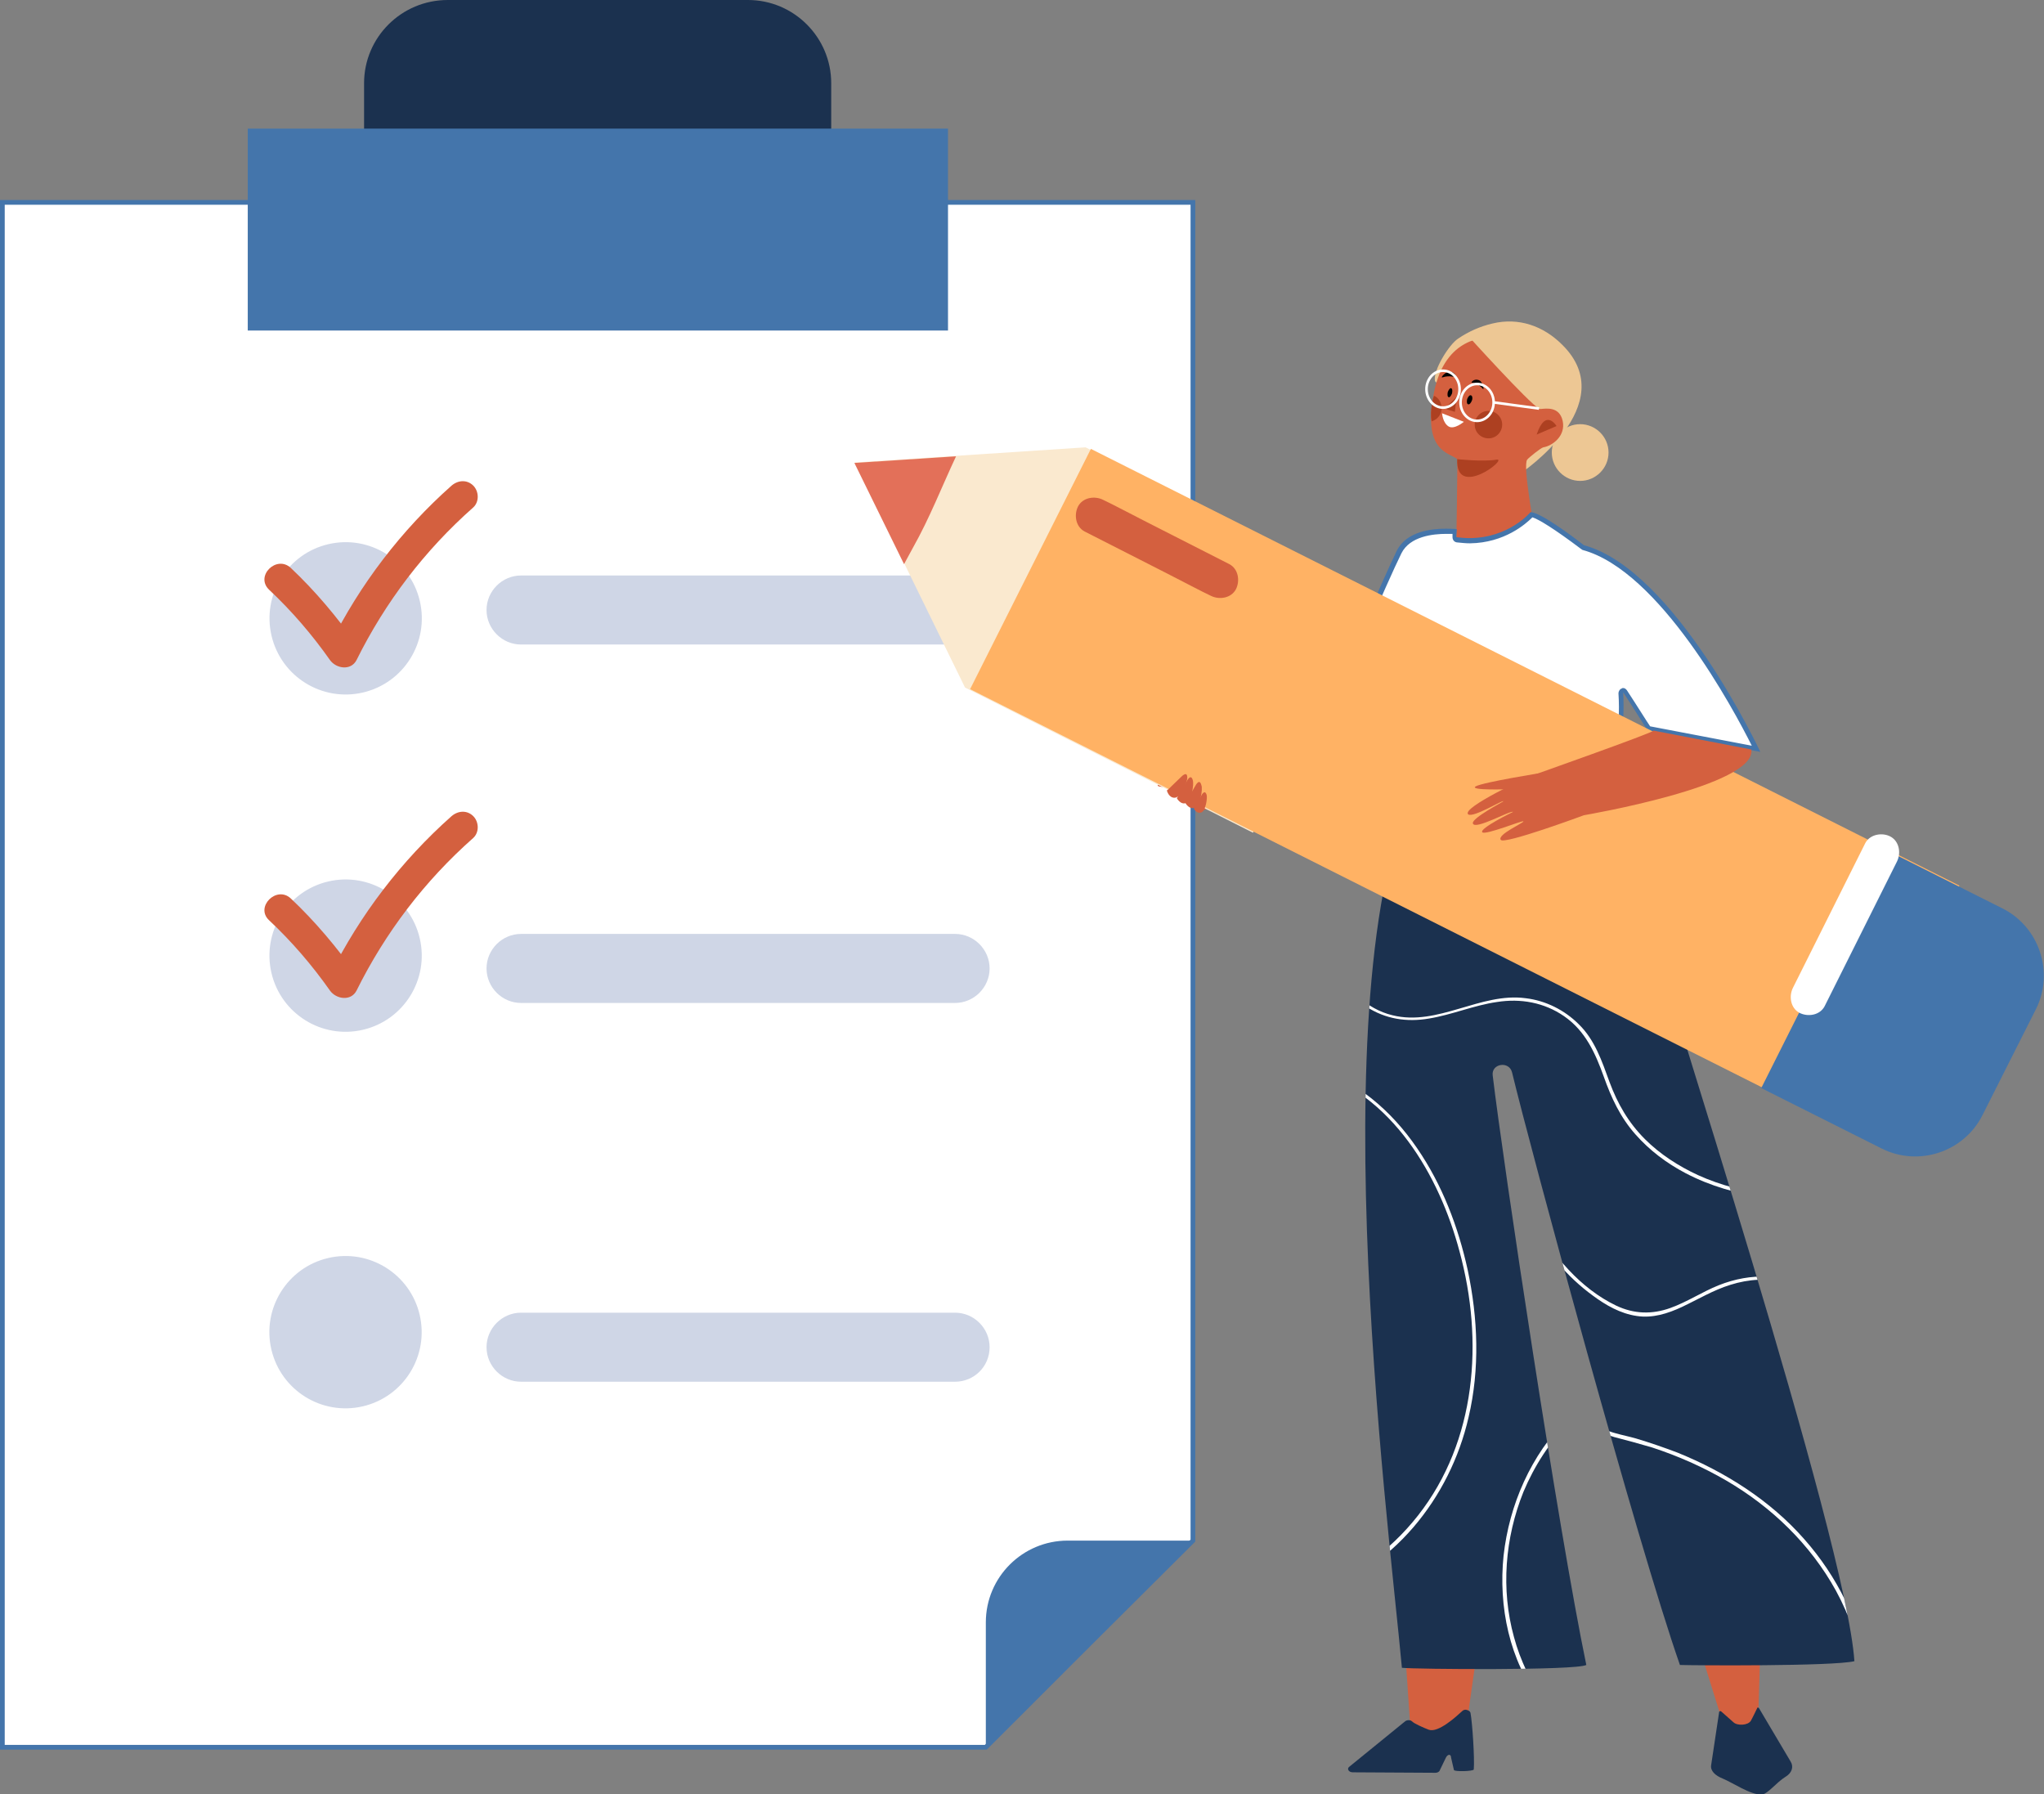 <?xml version="1.0" encoding="utf-8"?>
<!-- Generator: Adobe Illustrator 24.0.2, SVG Export Plug-In . SVG Version: 6.00 Build 0)  -->
<svg version="1.1" xmlns="http://www.w3.org/2000/svg" xmlns:xlink="http://www.w3.org/1999/xlink" x="0px" y="0px"
	 viewBox="0 0 432.3 379.4" style="enable-background:new 0 0 432.3 379.4;" xml:space="preserve">
<rect x="0" y="0" width="432.3" height="379.4" fill="#808080" stroke="none"/>
<style type="text/css">
	.st0{fill:#1B314F;}
	.st1{fill:#FFFFFF;stroke:#4475AB;stroke-miterlimit:10;}
	.st2{fill:#4475AB;}
	.st3{opacity:0.74;fill:#BFC8DE;}
	.st4{fill:#D4603F;}
	.st5{fill:#EDC794;}
	.st6{fill:#AD4021;}
	.st7{fill:#FFFFFF;}
	.st8{fill:none;stroke:#FFFFFF;stroke-width:0.548;stroke-miterlimit:10;}
	.st9{clip-path:url(#SVGID_2_);}
	.st10{fill:#FAE9CF;}
	.st11{fill:#E37059;}
	.st12{fill:#FFB264;}
</style>
<g id="BACKGROUND">
</g>
<g id="OBJECTS">
	<g>
		<g>
			<path class="st0" d="M175.8,34.3H77V17.6C77,7.9,84.9,0,94.7,0h63.5c9.7,0,17.6,7.9,17.6,17.6V34.3z"/>
			<path class="st1" d="M208.5,369.5H0.5V42.8h251.8v283C235.2,342.8,225.6,352.4,208.5,369.5z"/>
			<rect x="52.4" y="27.2" class="st2" width="148.1" height="42.7"/>
			<path class="st2" d="M208.5,369.5v-26.4c0-9.6,7.8-17.3,17.3-17.3h26.5L208.5,369.5z"/>
			
				<ellipse transform="matrix(0.974 -0.228 0.228 0.974 -27.891 20.129)" class="st3" cx="73.1" cy="130.7" rx="16.1" ry="16.1"/>
			
				<ellipse transform="matrix(0.974 -0.228 0.228 0.974 -44.161 22.01)" class="st3" cx="73.1" cy="202" rx="16.1" ry="16.1"/>
			
				<ellipse transform="matrix(0.974 -0.228 0.228 0.974 -62.327 24.11)" class="st3" cx="73.1" cy="281.6" rx="16.1" ry="16.1"/>
			<g>
				<g>
					<path class="st4" d="M56.9,194.6c4.8,4.5,9.1,9.5,12.9,14.9c1.3,1.8,4.4,2.3,5.6,0c6.1-12.3,14.4-23.2,24.7-32.3
						c1.3-1.2,1.2-3.4,0-4.6c-1.3-1.3-3.2-1.2-4.6,0c-10.6,9.4-19.4,20.9-25.7,33.6c1.9,0,3.7,0,5.6,0c-4.1-5.8-8.7-11.3-13.9-16.2
						C58.5,187.2,53.9,191.8,56.9,194.6L56.9,194.6z"/>
				</g>
			</g>
			<g>
				<g>
					<path class="st4" d="M56.9,124.7c4.8,4.5,9.1,9.5,12.9,14.9c1.3,1.8,4.4,2.3,5.6,0c6.1-12.3,14.4-23.2,24.7-32.3
						c1.3-1.2,1.2-3.4,0-4.6c-1.3-1.3-3.2-1.2-4.6,0c-10.6,9.4-19.4,20.9-25.7,33.6c1.9,0,3.7,0,5.6,0c-4.1-5.8-8.7-11.3-13.9-16.2
						C58.5,117.3,53.9,121.8,56.9,124.7L56.9,124.7z"/>
				</g>
			</g>
			<g>
				<path class="st3" d="M202,136.3h-91.8c-4,0-7.3-3.3-7.3-7.3l0,0c0-4,3.3-7.3,7.3-7.3H202c4,0,7.3,3.3,7.3,7.3l0,0
					C209.3,133.1,206,136.3,202,136.3z"/>
				<path class="st3" d="M202,212.1h-91.8c-4,0-7.3-3.3-7.3-7.3l0,0c0-4,3.3-7.3,7.3-7.3H202c4,0,7.3,3.3,7.3,7.3l0,0
					C209.3,208.8,206,212.1,202,212.1z"/>
				<path class="st3" d="M202,292.2h-91.8c-4,0-7.3-3.3-7.3-7.3l0,0c0-4,3.3-7.3,7.3-7.3H202c4,0,7.3,3.3,7.3,7.3l0,0
					C209.3,289,206,292.2,202,292.2z"/>
			</g>
		</g>
		<g>
			<g>
				<g>
					<path class="st5" d="M303.5,80.6c-0.5-2.2,3-7.8,4.9-9c2.2-1.5,4.7-2.6,7.3-3.2c5.5-1.3,10.7,0.5,14.7,4.5
						c12.9,12.7-8.8,27.2-8.8,27.2"/>
					<path class="st5" d="M328.2,95.7c0-3.3,2.7-6,6-6s6,2.7,6,6c0,3.3-2.7,6-6,6S328.2,99,328.2,95.7z"/>
					<path class="st4" d="M325.2,86c0,0.3,0.3,0.5,0.6,0.5c1.2-0.1,4-0.6,4.7,2.5c0.7,3.2-2.2,5.3-4.1,5.6c-0.5,0.1-3.1,2.2-3.4,2.6
						c-1,1.3,1.5,14.2,2,18.2c1,7.5-10,11.1-10,11.1s-6.3-1.7-7-11.1c0,0,0.3-18.2,0.2-18.3c-1.6-1.4-7.5-1.5-4.9-14.2
						c2.4-11.7,10.8-11.7,13-11.5C318.1,71.6,324.4,71.4,325.2,86z"/>
					<path class="st5" d="M310.3,70.8c0,0,13.1,14.5,15.2,15.6C325.5,86.4,331.8,66.8,310.3,70.8z"/>
					<g>
						<path class="st6" d="M329.2,90.1c0,0-2.3-3.9-4.2,1.8"/>
						<path class="st6" d="M314.6,86.9c-1.6,0.1-2.8,1.5-2.7,3.1c0.1,1.6,1.5,2.8,3.1,2.7c1.6-0.1,2.8-1.5,2.7-3.1
							C317.6,88,316.2,86.8,314.6,86.9z"/>
						<path class="st6" d="M302.8,89.1c1.3-0.4,2.2-1.6,2.1-3c-0.1-1.1-0.7-2-1.6-2.4C303.2,83.7,302.3,87,302.8,89.1z"/>
						<path class="st7" d="M305,87.4l4.6,1.8c0,0-2,1.7-3.2,1C305.1,89.4,305,87.4,305,87.4z"/>
						<path class="st6" d="M308.1,83.9l-0.4,3.2l-1.6-0.5c-0.3-0.1-0.4-0.5-0.1-0.7L308.1,83.9z"/>
						<path d="M313.6,82.2c0.4,0.5,0-1.3-0.6-1.7c-0.7-0.4-1.5-0.2-1.8,0.4C311.2,80.9,312.6,81,313.6,82.2z"/>
						<path d="M305.1,79.8c-0.6,0.2,0.6-1.2,1.4-1.2c0.8,0,1.4,0.5,1.4,1.2C307.8,79.8,306.6,79.3,305.1,79.8z"/>
						<path d="M311.3,84.7c-0.2,0.5-0.5,0.9-0.8,0.8c-0.3-0.1-0.3-0.6-0.2-1.1c0.2-0.5,0.5-0.9,0.8-0.8
							C311.4,83.7,311.5,84.2,311.3,84.7z"/>
						<path d="M307.1,83.2c-0.2,0.5-0.5,0.9-0.7,0.8c-0.3-0.1-0.3-0.6-0.2-1.1c0.2-0.5,0.5-0.9,0.7-0.8
							C307.2,82.2,307.2,82.7,307.1,83.2z"/>
						<path class="st6" d="M308.2,97.1c0,0,5.5,0.6,8.3,0.1C319.2,96.8,307.8,105.7,308.2,97.1z"/>
					</g>
					<g>
						<ellipse class="st8" cx="305.2" cy="82.3" rx="3.5" ry="3.9"/>
						<ellipse class="st8" cx="312.4" cy="85.1" rx="3.5" ry="3.9"/>
						<line class="st8" x1="315.9" y1="85.1" x2="325.5" y2="86.4"/>
					</g>
				</g>
				<g>
					<path class="st4" d="M312.3,349.8l-2,14.1c0,0-3.2,9.4-6.2,5.7c-3-3.6-5.9-5.5-5.9-5.5l-1-14.7L312.3,349.8z"/>
					<path class="st4" d="M359.5,348.7l4.4,14.1c0,0,3.3,2.9,4.6,2.9c2.2-0.1,3.4-3.9,3.4-3.9l0.4-13H359.5z"/>
					<path class="st0" d="M297.2,364l-11.8,9.6c-0.6,0.4-0.2,1.2,0.7,1.2l17.5,0.1c0.4,0,0.8-0.2,0.9-0.5l1.3-2.7
						c0.4-0.8,1.1-0.8,1.1,0l0.6,2.6c0,0.4,4.1,0.3,4.2-0.1c0.2-2.3-0.3-9.9-0.7-12c-0.1-0.3-0.4-0.5-0.8-0.6l0,0
						c-0.4-0.1-0.7,0-1,0.3c-1.2,1.1-5,4.6-7,3.9c-1.3-0.5-3.1-1.3-3.6-1.8C298.3,363.7,297.6,363.7,297.2,364z"/>
					<path class="st0" d="M372,361.2l6.7,11.3c0.7,1.1,0.3,2.4-1,3.2c-2.1,1.3-3.8,3.7-5.1,3.8c-2.4,0.1-6.1-2.5-8.3-3.4
						c-1.5-0.6-2.6-1.6-2.4-2.8l1.7-11.3c0-0.1,0.3-0.2,0.4-0.1l2.6,2.3c0.8,0.8,3.1,0.7,3.7-0.3c0.4-0.7,1.4-2.8,1.4-2.8
						C371.7,361.1,371.9,361.1,372,361.2z"/>
				</g>
				<g>
					<path class="st0" d="M336.3,162.9c5.4,9.6,8.3,16.6,11.4,28.8c3.6,14.1,42.8,133.8,44.5,159.6c-4.5,1.1-34.1,0.9-36.9,0.8
						c-9-25.7-31.6-109.1-35.5-125.3c-0.6-2.5-4.4-1.9-4.1,0.6c2.2,18.5,13.9,96.3,19.8,124.7c-2.3,1.2-36.3,0.9-39,0.6
						c-2.9-31.7-18.5-151.7,5-190.6C312.3,160.6,325.4,162.6,336.3,162.9z"/>
				</g>
				<g>
					<path class="st4" d="M254.4,171.3c0,0,15.9-3.3,29.6-8.8c-3.7-2.9-7.4-5.9-11-9.1l-16.2,8.6c-0.9,0.4-0.5,1.7-10,5.1
						L254.4,171.3z"/>
					<path class="st4" d="M256.8,162.3c0,0-11.2,2.7-11.9,3.7c-0.7,0.9,6.8,0,6.5,0.9C251.4,166.9,256.1,163.4,256.8,162.3z"/>
				</g>
				<g>
					<defs>
						<path id="SVGID_1_" d="M336.3,162.9c5.4,9.6,8.3,16.6,11.4,28.8c3.6,14.1,42.8,133.8,44.5,159.6c-4.5,1.1-34.1,0.9-36.9,0.8
							c-9-25.7-31.6-109.1-35.5-125.3c-0.6-2.5-4.4-1.9-4.1,0.6c2.2,18.5,13.9,96.3,19.8,124.7c-2.3,1.2-36.3,0.9-39,0.6
							c-2.9-31.7-18.5-151.7,5-190.6C312.3,160.6,325.4,162.6,336.3,162.9z"/>
					</defs>
					<clipPath id="SVGID_2_">
						<use xlink:href="#SVGID_1_"  style="overflow:visible;"/>
					</clipPath>
					<g class="st9">
						<g>
							<path class="st7" d="M274.3,189.2c1.7,9.1,6.9,18.5,14.7,23.7c4,2.6,8.5,3.3,13.2,2.5c4.9-0.8,9.5-2.8,14.4-3.5
								c5-0.8,10,0.1,14.2,3c4.5,3.1,6.6,7.8,8.4,12.8c1.6,4.5,3.5,8.6,6.7,12.2c3,3.4,6.6,6.1,10.6,8.2c10.5,5.5,22.7,6.3,34.3,6.2
								c0.5,0,0.5-0.8,0-0.8c-10.7,0.1-21.8-0.5-31.7-5c-4.1-1.9-8-4.4-11.2-7.6c-3.5-3.5-5.8-7.5-7.5-12.1
								c-1.6-4.4-3.1-8.9-6.5-12.2c-3-3-7-5-11.2-5.5c-9.6-1.3-18.6,6-28.2,3.6c-5.5-1.3-9.8-5.8-13-10.3c-3.2-4.6-5.4-9.8-6.5-15.3
								C275,188.5,274.2,188.7,274.3,189.2L274.3,189.2z"/>
						</g>
					</g>
					<g class="st9">
						<g>
							<path class="st7" d="M277.4,226.3c17,5.1,27,22.2,31.3,38.4c5.1,18.8,3.6,40-8.8,55.8c-5.9,7.5-13.8,13.3-23,16
								c-0.5,0.1-0.3,0.9,0.2,0.8c17.3-5,29.6-20.5,33.5-37.6c2.4-10.2,2-20.9-0.2-31.2c-2-9.1-5.4-18-10.7-25.7
								c-5.4-7.9-12.9-14.4-22.2-17.2C277.1,225.3,276.9,226.1,277.4,226.3L277.4,226.3z"/>
						</g>
					</g>
					<g class="st9">
						<g>
							<path class="st7" d="M331.5,300c-7.7,7.7-12.3,18.2-13.5,29c-1.1,10.7,1.2,22.2,7.9,30.8c3.6,4.7,8.6,8.2,14.6,9
								c0.5,0.1,0.5-0.8,0-0.8c-10.9-1.4-17.7-12.1-20.3-21.8c-2.8-10.1-1.9-21,2-30.7c2.3-5.5,5.6-10.6,9.8-14.9
								C332.4,300.2,331.8,299.6,331.5,300L331.5,300z"/>
						</g>
					</g>
					<g class="st9">
						<g>
							<path class="st7" d="M323.8,258.6c3.2,6.1,7.6,11.4,13.1,15.4c2.7,2,5.8,3.8,9.3,4.3c3.3,0.5,6.5-0.5,9.5-1.9
								c3.4-1.6,6.7-3.6,10.3-4.7c3.8-1.2,8-1.5,11.9-0.4c6.6,1.9,11.6,7.5,15.3,13.1c4.3,6.4,8.8,15.4,4.6,23
								c-0.3,0.5,0.5,0.9,0.7,0.4c3.5-6.2,1.2-13.5-1.9-19.3c-3.1-5.8-7.3-11.6-12.8-15.2c-6.2-4.1-13.5-4.2-20.3-1.5
								c-3.5,1.4-6.6,3.5-10.2,4.8c-3.9,1.4-7.7,1.3-11.5-0.5c-7.5-3.6-13.5-10.6-17.3-17.9C324.2,257.7,323.5,258.1,323.8,258.6
								L323.8,258.6z"/>
						</g>
					</g>
					<g class="st9">
						<g>
							<path class="st7" d="M337.3,300.6c0.4,1.9,2.4,2.8,4.1,3.3c2.7,0.7,5.3,1.4,8,2.2c5.5,1.8,10.7,4.1,15.7,7
								c9.6,5.6,17.8,13.5,23.2,23.3c2.9,5.3,4.9,11.2,5.8,17.2c0.1,0.5,0.9,0.3,0.8-0.2c-1.5-10.4-6.4-20.1-13.3-27.9
								c-7.2-8.2-16.7-14.2-26.8-18.3c-2.9-1.1-5.8-2.1-8.8-3c-1.4-0.4-2.9-0.7-4.3-1.1c-1.5-0.4-3.2-1-3.5-2.7
								C338,299.8,337.2,300,337.3,300.6L337.3,300.6z"/>
						</g>
					</g>
				</g>
			</g>
		</g>
		<g>
			<path class="st7" d="M270.3,154l11.9-6.7c0.1-0.1,0.2-0.1,0.2-0.2c0.1-0.2,10.5-24.6,13.4-30.4c1.9-3.8,7-4.4,9.9-4.4
				c0.8,0,1.4,0,1.8,0.1c0,0.4,0,0.8-0.1,1.2c0,0.3,0.2,0.5,0.4,0.5c0.9,0.1,1.9,0.2,2.8,0.2c0,0,0,0,0,0c7.8,0,12.3-4.4,13.2-5.5
				c1.5,0.3,5.5,2.8,10.7,6.8c0.1,0,0.1,0.1,0.2,0.1c17.3,4.6,33.7,36.7,36.6,42.5l-22.7-4.4c-0.5-0.8-2.6-4-5-7.8
				c-0.1-0.1-0.3-0.2-0.4-0.2c-0.1,0-0.1,0-0.2,0c-0.2,0.1-0.4,0.3-0.3,0.5c0.5,8.3-0.9,14.1-4.2,17c-9.9,1.6-18.3,2.3-25,2.3
				c-8.4,0-11.5-1.3-12.2-1.7c0-0.7-0.5-2.2-1.4-5.3c-0.4-1.4-0.9-3-1.4-4.7c-0.1-0.2-0.2-0.3-0.4-0.4c0,0,0,0,0,0
				c-0.2,0-0.4,0.1-0.5,0.3c-0.9,2-1.8,3.5-2.6,4.2c-5.1,4.6-15,7.3-16.9,7.8L270.3,154z"/>
			<path class="st2" d="M324.1,109.4c1.3,0.4,4.6,2.4,10.3,6.7c0.1,0.1,0.2,0.1,0.3,0.2c16.3,4.4,32,33.8,35.8,41.4l-21.5-4.1
				c-0.7-1-2.6-4.1-4.9-7.6c-0.2-0.3-0.5-0.5-0.8-0.5c-0.1,0-0.2,0-0.3,0.1c-0.4,0.1-0.7,0.6-0.7,1c0.5,8.1-0.9,13.7-3.9,16.5
				c-9.8,1.5-18.2,2.3-24.7,2.3c-7.6,0-10.8-1.1-11.8-1.5c-0.1-0.8-0.5-2.2-1.4-5.1c-0.4-1.4-0.9-3-1.4-4.7
				c-0.1-0.4-0.5-0.7-0.9-0.7c0,0-0.1,0-0.1,0c-0.4,0-0.7,0.2-0.9,0.6c-1.1,2.5-2,3.5-2.5,4c-4.8,4.3-13.8,6.9-16.4,7.6l-7.2-11.3
				l11.5-6.4c0.2-0.1,0.3-0.3,0.4-0.5c0.1-0.2,10.5-24.6,13.4-30.4c1.8-3.6,6.7-4.1,9.5-4.1c0.5,0,0.9,0,1.3,0c0,0.2,0,0.5,0,0.7
				c0,0.5,0.3,1,0.9,1.1c1,0.1,1.9,0.2,2.8,0.2C318.2,114.8,322.7,110.8,324.1,109.4 M323.7,108.3c0,0-4.5,5.5-13,5.5
				c-0.9,0-1.8-0.1-2.7-0.2c0-0.7,0.1-1.2,0.1-1.7c0,0-0.9-0.1-2.3-0.1c-3.1,0-8.4,0.6-10.4,4.7c-2.9,5.9-13.4,30.4-13.4,30.4
				l-12.4,6.9l8.2,12.8c0,0,11.7-2.7,17.5-8c0.9-0.8,1.8-2.3,2.7-4.3c1.5,5.1,3,9.5,2.8,10.1c0,0,2.4,1.9,12.8,1.9
				c5.7,0,13.8-0.6,25.2-2.4c3.9-3.4,4.9-10.1,4.5-17.5c2.8,4.3,5.1,8,5.1,8l23.9,4.6c0,0-18-38.5-37.3-43.7
				C331.9,112.9,325.8,108.4,323.7,108.3L323.7,108.3z"/>
		</g>
		<g>
			<g>
				<polygon class="st10" points="204.1,145.4 180.8,97.8 229.6,94.6 290.6,125.2 265,176.1 				"/>
				<path class="st11" d="M193.1,115.8c3.5-6.2,6.1-12.9,9.1-19.3l-21.5,1.4l10.5,21.4C191.9,118,192.5,116.9,193.1,115.8z"/>
				
					<rect x="281.2" y="63.8" transform="matrix(-0.449 0.893 -0.893 -0.449 597.643 -35.176)" class="st12" width="56.9" height="205.7"/>
				<path class="st2" d="M372.5,230.1l25.5-50.8l25.5,12.8c7.8,3.9,11,13.5,7.1,21.3l-11.3,22.4c-3.9,7.8-13.5,11-21.3,7.1
					L372.5,230.1z"/>
			</g>
			<g>
				<g>
					<path class="st4" d="M229.4,112.4c7.8,4,15.6,7.9,23.3,11.9c1.1,0.6,2.2,1.1,3.4,1.7c1.8,0.9,4.3,0.5,5.3-1.4
						c0.9-1.8,0.5-4.3-1.4-5.3c-7.8-4-15.6-7.9-23.3-11.9c-1.1-0.6-2.2-1.1-3.4-1.7c-1.8-0.9-4.3-0.5-5.3,1.4
						C227.1,108.9,227.5,111.4,229.4,112.4L229.4,112.4z"/>
				</g>
			</g>
			<g>
				<g>
					<path class="st7" d="M394.5,178.3c-5.1,10.2-10.2,20.4-15.3,30.6c-0.9,1.8-0.5,4.3,1.4,5.3c1.8,0.9,4.3,0.5,5.3-1.4
						c5.1-10.2,10.2-20.4,15.3-30.6c0.9-1.8,0.5-4.3-1.4-5.3C398.1,176,395.5,176.4,394.5,178.3L394.5,178.3z"/>
				</g>
			</g>
		</g>
		<g>
			<path class="st4" d="M249.8,164.3l-3,2.9c0,0,0.4,1.6,1.7,1.5c1.3-0.1,2.6-3.4,2.6-4.1C251.2,162.8,249.8,164.3,249.8,164.3z"/>
			<path class="st4" d="M251,165.2l-2.1,3.6c0,0,0.8,1.5,2,1s1.6-4,1.4-4.7C251.9,163.4,251,165.2,251,165.2z"/>
			<path class="st4" d="M252.8,166.2l-2.1,3.6c0,0,0.8,1.5,2,1c1.2-0.4,1.7-4,1.4-4.7C253.7,164.4,252.8,166.2,252.8,166.2z"/>
			<path class="st4" d="M254.1,168.2l-1.6,2.8c0,0,0.6,1.2,1.6,0.8c0.9-0.3,1.3-3.1,1.1-3.7C254.8,166.8,254.1,168.2,254.1,168.2z"
				/>
		</g>
		<g>
			<path class="st4" d="M335,172.4c0,0,36.6-6.2,35.4-13.9l-20.7-4c0.4,0.3-26.5,9.8-26.5,9.8s-14.1,6.5-12.7,7.9
				c1,0.9,7.9-3.4,7.4-2.7c-0.1,0.1-6.6,3.5-6.4,4.6c0.3,1.6,8-2.8,8.5-2.4c0,0-7.2,3.5-6.5,4.3c0.6,0.7,8.6-2.6,8.7-2.3
				c0.1,0.3-5.6,2.8-4.8,3.9C318,178.7,335,172.4,335,172.4z"/>
			<path class="st4" d="M319,166.9c0,0-8.4,0.3-6.9-0.6c1.6-0.9,14.2-2.9,14.2-2.9"/>
		</g>
	</g>
</g>
</svg>
